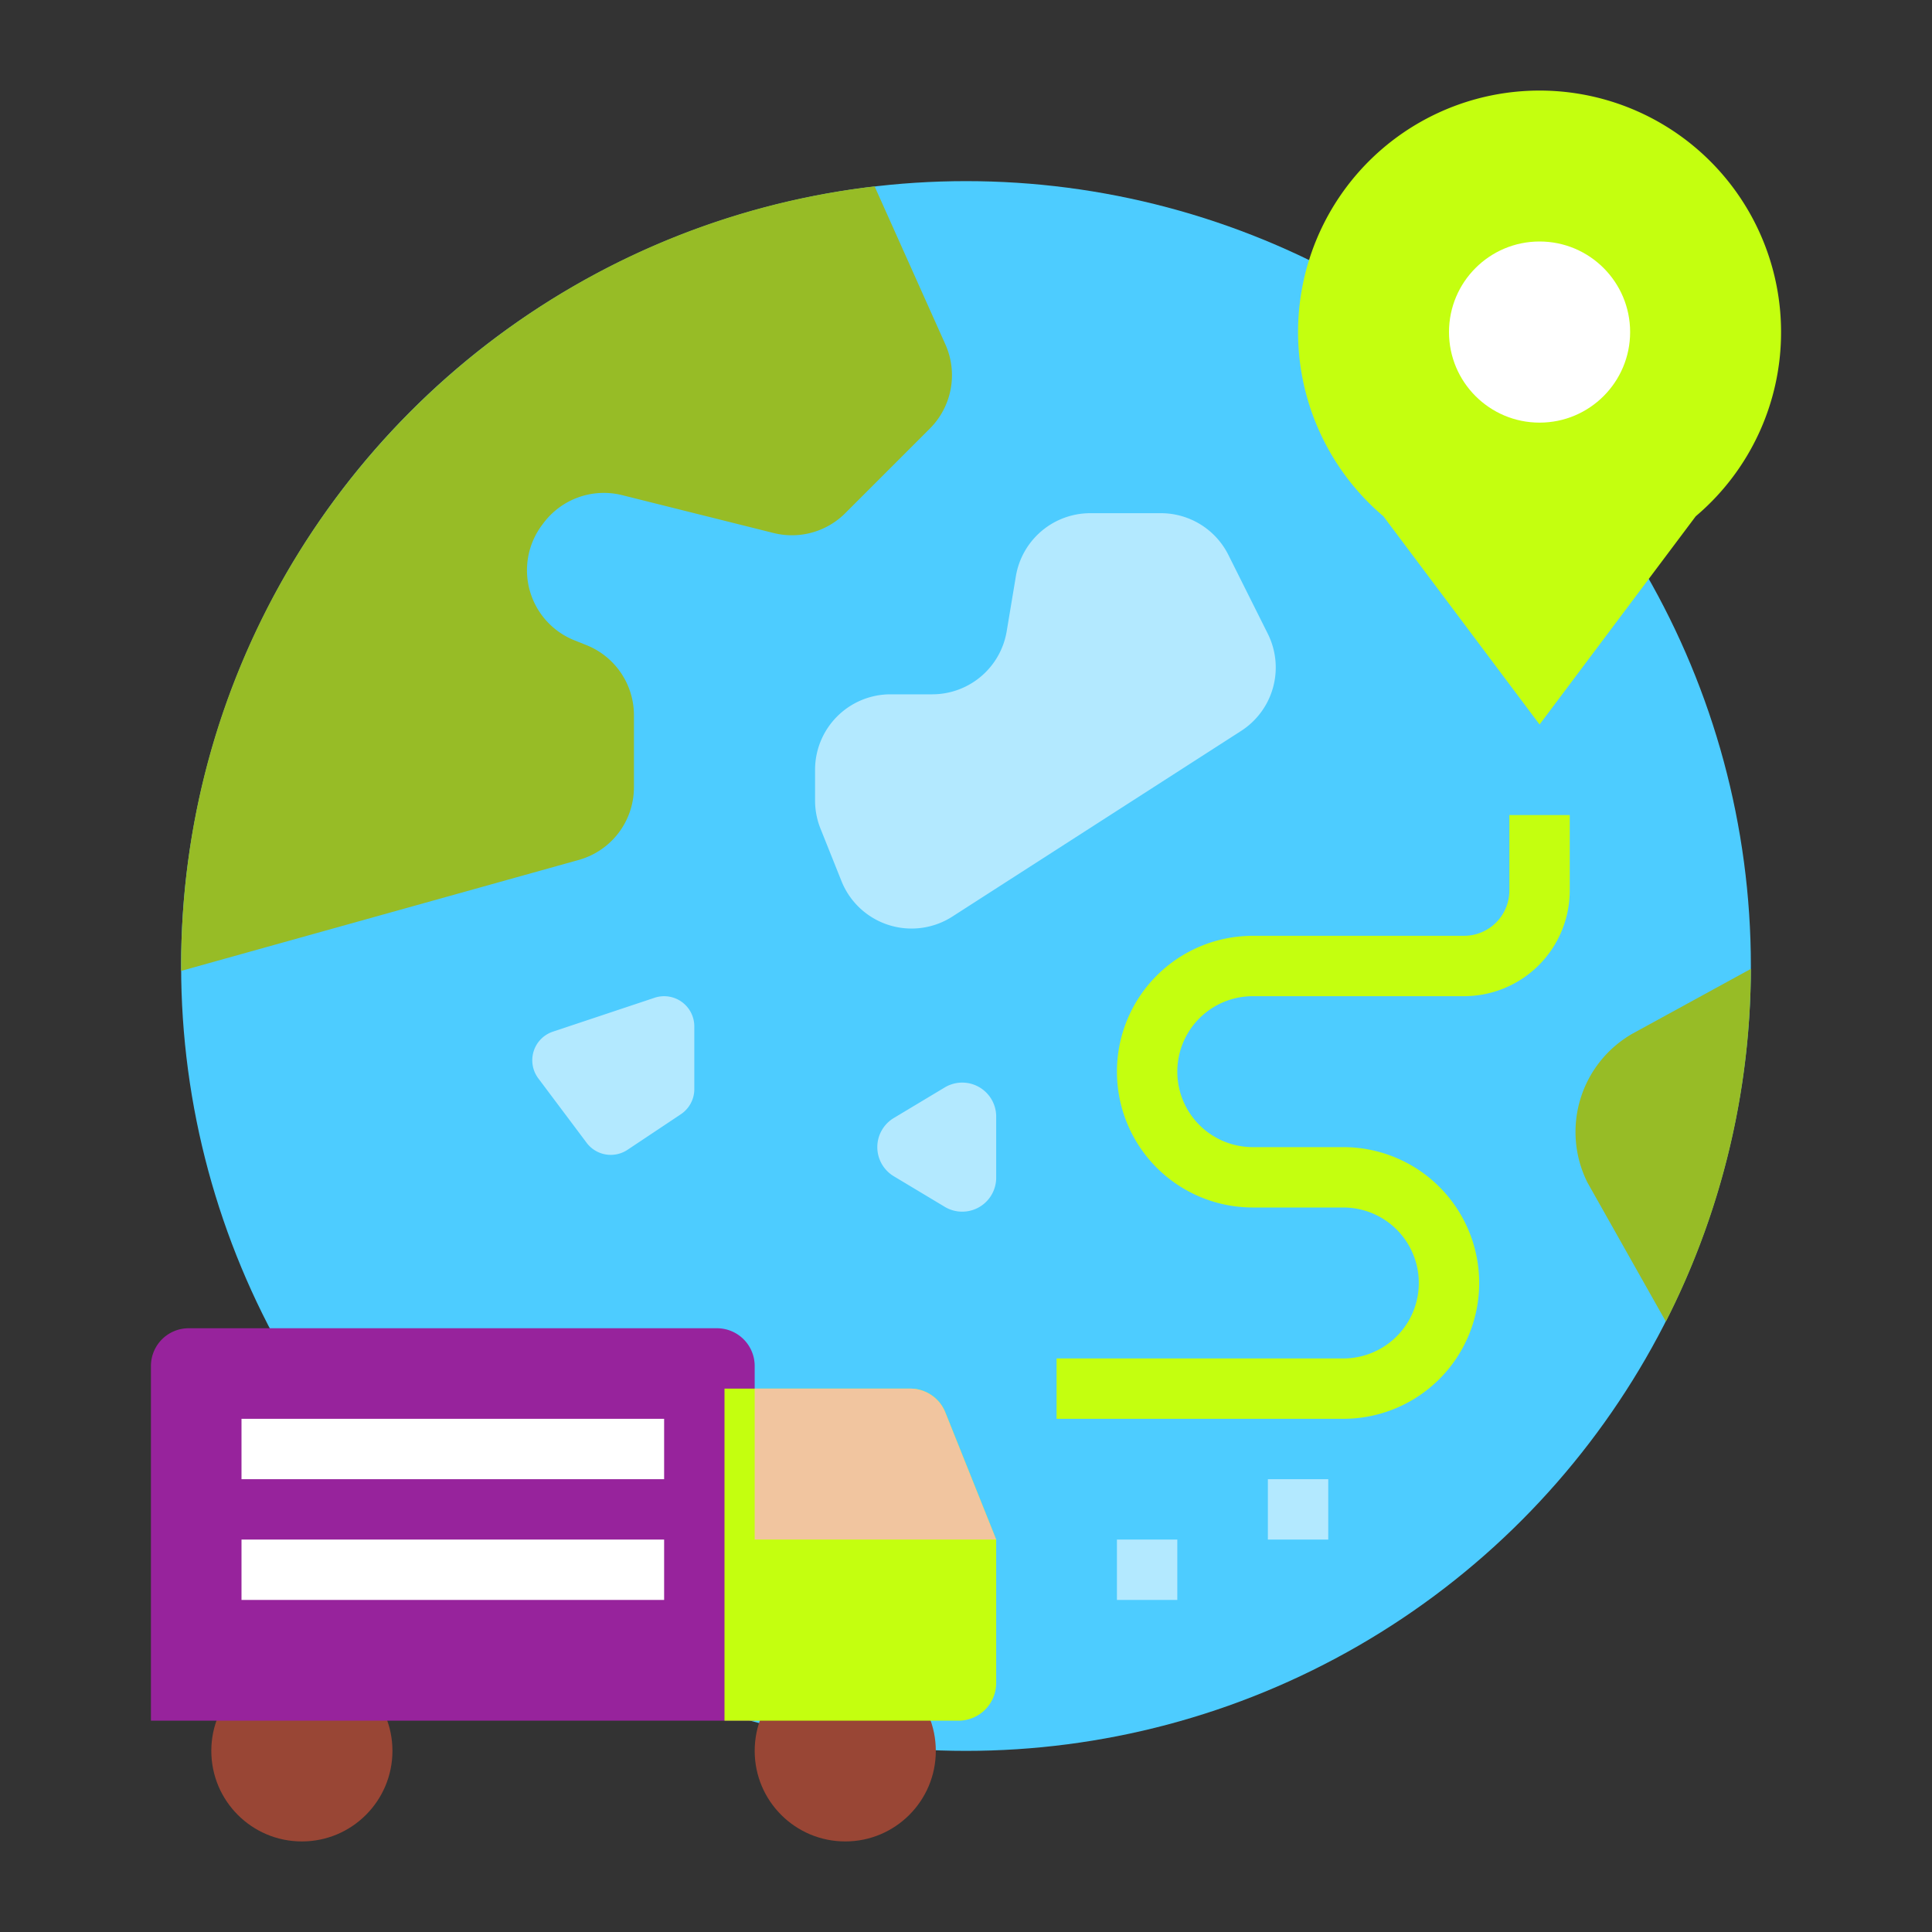 <?xml version="1.0"?>
<svg xmlns="http://www.w3.org/2000/svg" xmlns:xlink="http://www.w3.org/1999/xlink" xmlns:svgjs="http://svgjs.com/svgjs" version="1.1" width="512" height="512" x="0" y="0" viewBox="0 0 512 512" style="enable-background:new 0 0 512 512" xml:space="preserve" class=""><rect x="0" y="0" width="512" height="512" fill="#333333" stroke="none"/><g><g xmlns="http://www.w3.org/2000/svg"><g><circle cx="256" cy="256" fill="#4dccff" r="208" data-original="#4dccff" style="" class=""/><g fill="#b3e9ff"><g><path d="m168 208.634v-19.093a20 20 0 0 0 -12.572-18.57l-3.2-1.279a20 20 0 0 1 -8.572-30.569l.374-.5a20 20 0 0 1 20.851-7.4l40.131 10.032a20 20 0 0 0 18.993-5.26l22.418-22.418a20 20 0 0 0 4.241-22.021l-18.877-42.16c-103.467 11.993-183.787 99.918-183.787 206.604q0 .651 0 1.3l105.149-29.343a20 20 0 0 0 14.851-19.323z" fill="#97bc26" data-original="#000000" style="" class=""/><path d="m432.64 273.92a30 30 0 0 0 -11.948 39.464l20.783 36.857a207.091 207.091 0 0 0 22.525-93.483z" fill="#97bc26" data-original="#000000" style="" class=""/></g><path d="m216 212.148v-8.148a20 20 0 0 1 20-20h11.057a20 20 0 0 0 19.728-16.712l2.43-14.576a20 20 0 0 1 19.728-16.712h18.7a20 20 0 0 1 17.889 11.056l10.443 20.885a20 20 0 0 1 -7.074 25.768l-76.516 49.191a20 20 0 0 1 -29.385-9.4l-5.57-13.924a20.016 20.016 0 0 1 -1.43-7.428z" fill="#b3e9ff" data-original="#b3e9ff" style="" class=""/><path d="m236.862 311.717 13.508 8.105a9 9 0 0 0 13.63-7.722v-16.2a9 9 0 0 0 -13.63-7.718l-13.508 8.105a9 9 0 0 0 0 15.43z" fill="#b3e9ff" data-original="#b3e9ff" style="" class=""/><path d="m184 288.625v-16.619a8 8 0 0 0 -10.53-7.589l-26.94 8.98a8 8 0 0 0 -3.87 12.389l12.8 17.066a8 8 0 0 0 10.838 1.857l14.141-9.427a8 8 0 0 0 3.561-6.657z" fill="#b3e9ff" data-original="#b3e9ff" style="" class=""/></g></g><g><path d="m472 88a64 64 0 1 0 -105.384 48.821l41.384 55.179 41.384-55.179a63.859 63.859 0 0 0 22.616-48.821z" fill="#c4ff0f" data-original="#fa5d3f" style="" class=""/><circle cx="408" cy="88" fill="#ffffff" r="24" data-original="#fffdfa" style="" class=""/></g><g><circle cx="80" cy="464" fill="#994635" r="24" data-original="#994635" style=""/><circle cx="224" cy="464" fill="#994635" r="24" data-original="#994635" style=""/><path d="m50 352h140a10 10 0 0 1 10 10v94a0 0 0 0 1 0 0h-160a0 0 0 0 1 0 0v-94a10 10 0 0 1 10-10z" fill="#97239c" data-original="#fac850" style="" class=""/><path d="m254 456h-62v-88h49.23a10 10 0 0 1 9.284 6.286l13.486 33.714v38a10 10 0 0 1 -10 10z" fill="#c4ff0f" data-original="#ff7f45" style="" class=""/><path d="m200 368v40h64l-13.486-33.714a10 10 0 0 0 -9.284-6.286z" fill="#f1c59f" data-original="#f1c59f" style="" class=""/><g><path d="m332 264h56a28.032 28.032 0 0 0 28-28v-20h-16v20a12.013 12.013 0 0 1 -12 12h-56a36 36 0 0 0 0 72h24a20 20 0 0 1 0 40h-76v16h76a36 36 0 0 0 0-72h-24a20 20 0 0 1 0-40z" fill="#c4ff0f" data-original="#ff7f45" style="" class=""/><path d="m296 408h16v16h-16z" fill="#b3e9ff" data-original="#b3e9ff" style="" class=""/><path d="m336 392h16v16h-16z" fill="#b3e9ff" data-original="#b3e9ff" style="" class=""/><g fill="#fffdfa"><path d="m64 376h112v16h-112z" fill="#ffffff" data-original="#fffdfa" style="" class=""/><path d="m64 408h112v16h-112z" fill="#ffffff" data-original="#fffdfa" style="" class=""/></g></g></g></g></g></svg>
